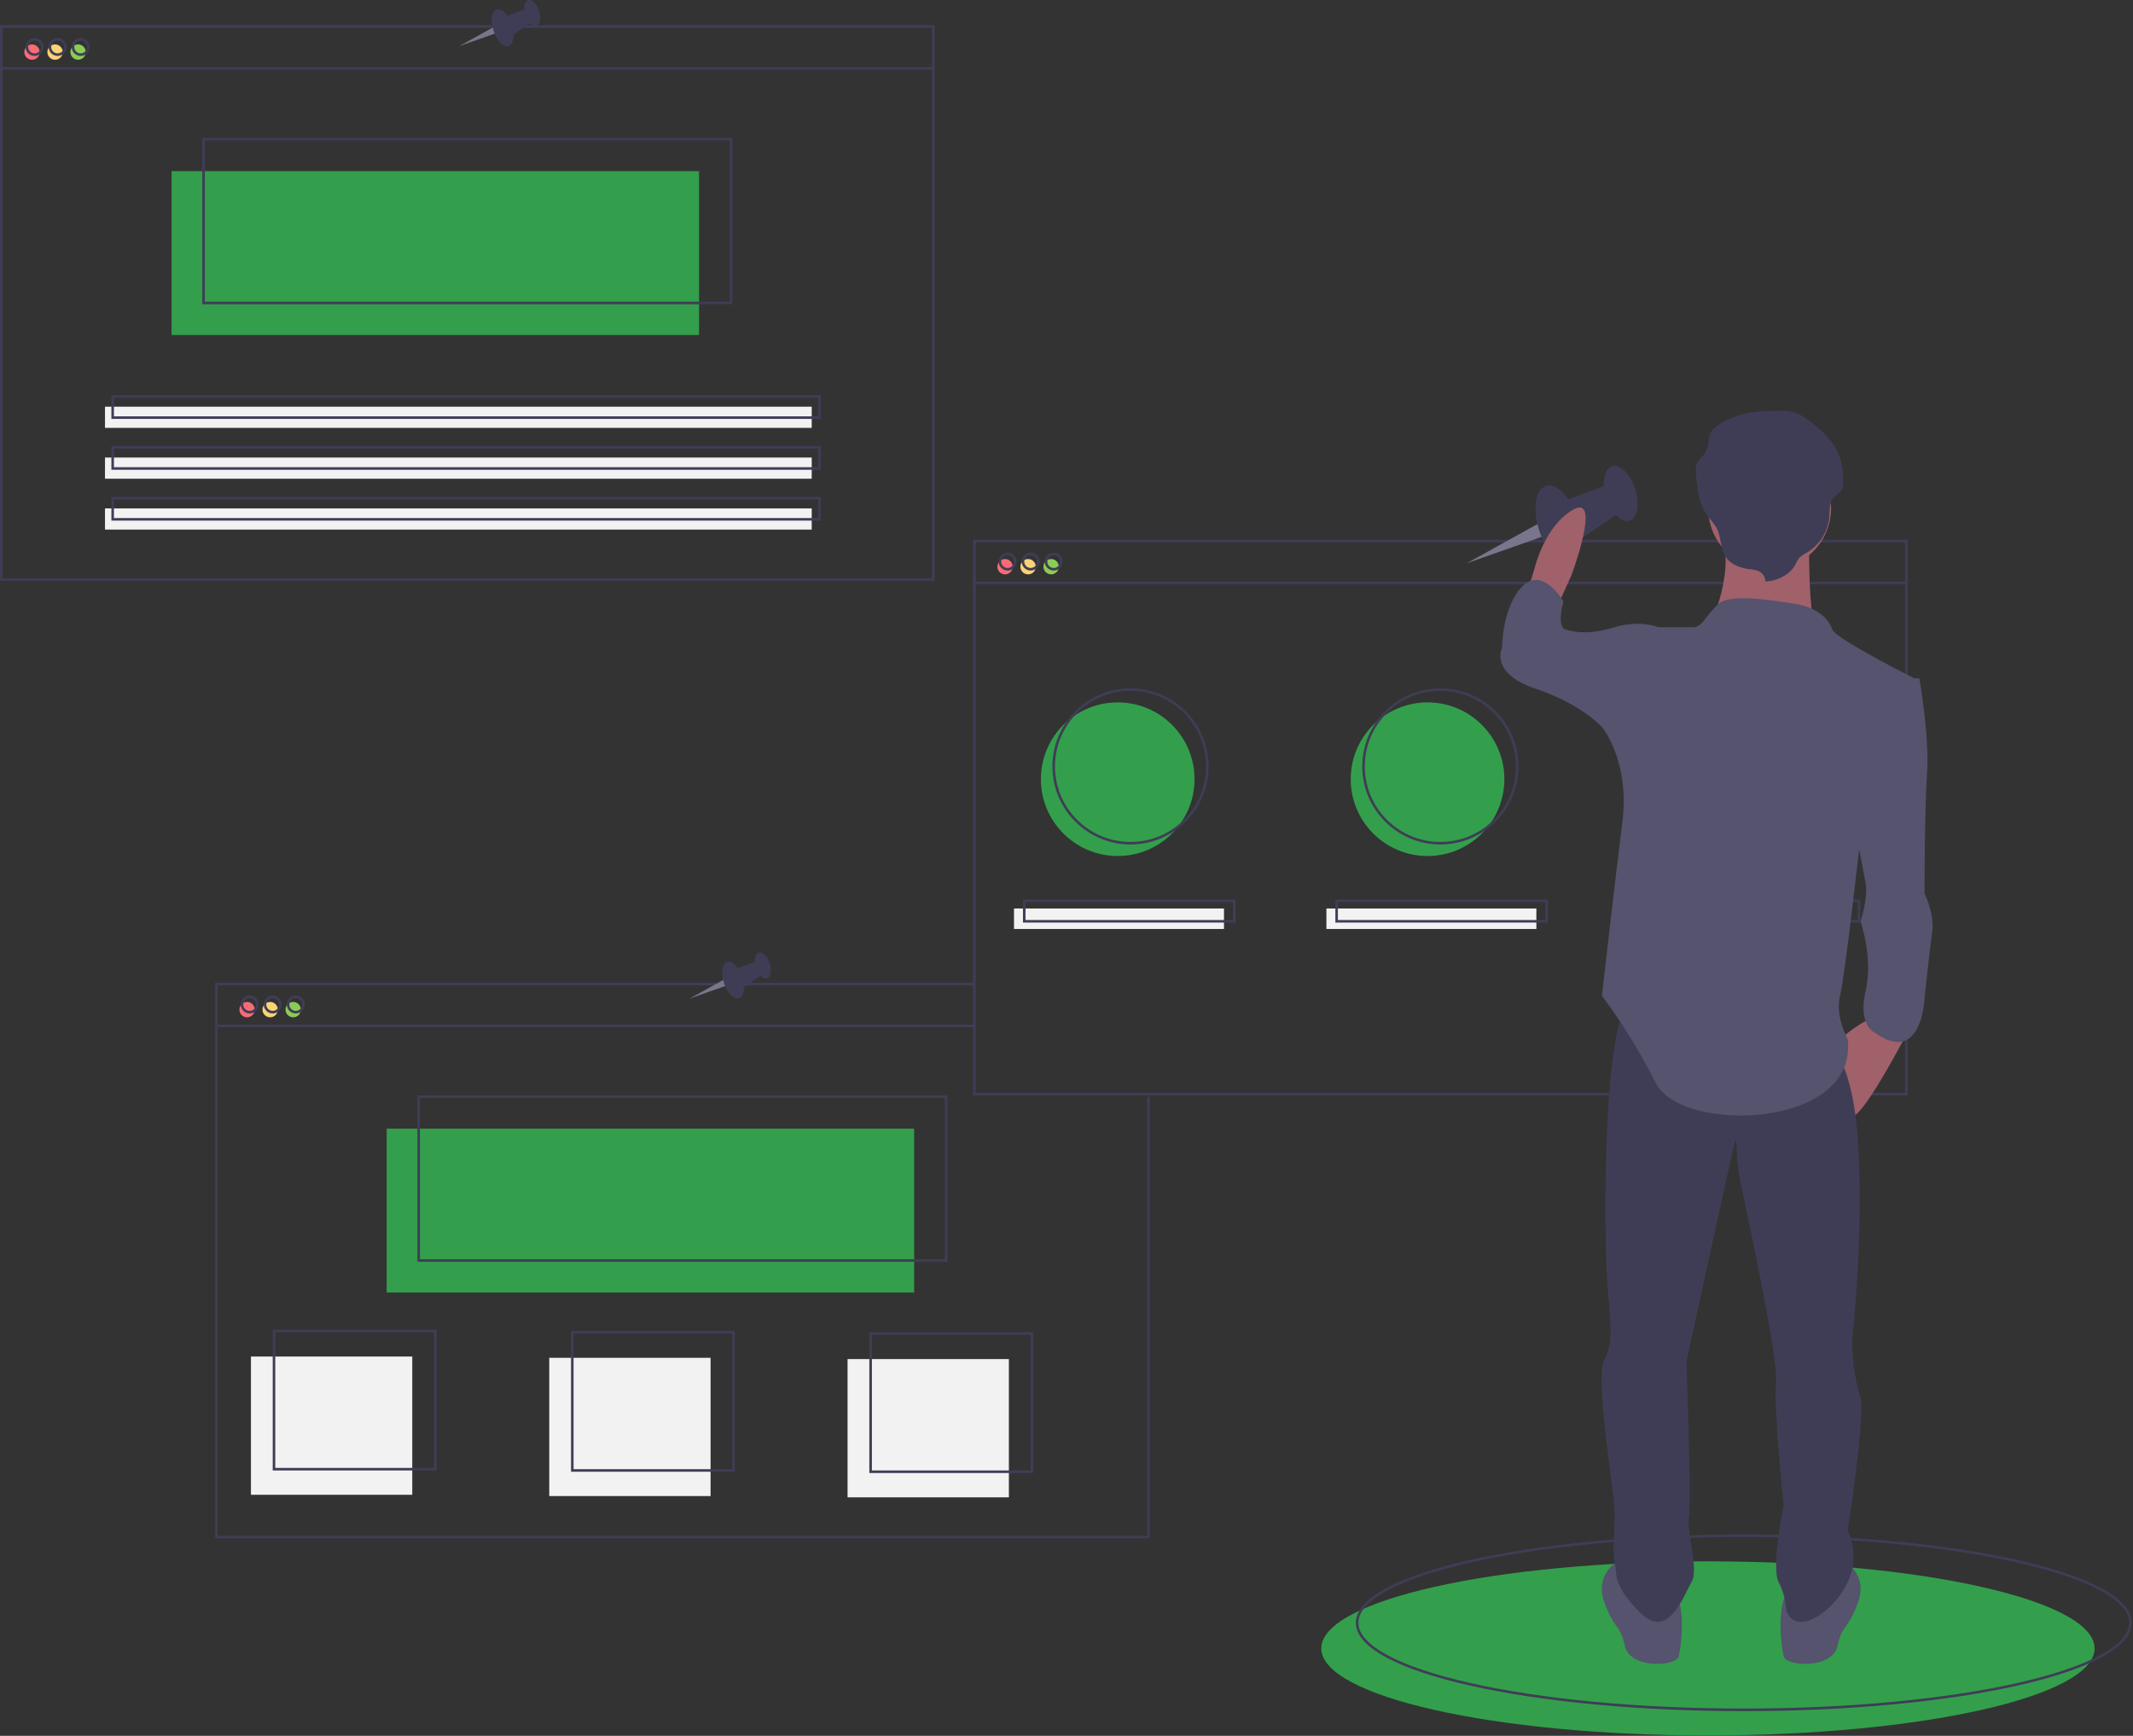 <svg width="833" height="678" viewBox="0 0 833 678" fill="none" xmlns="http://www.w3.org/2000/svg">
<rect x="0" y="0" width="833" height="678" fill="#333333" stroke="none"/>
<g clip-path="url(#clip0)">
<path d="M667 677.845C750.395 677.845 818 662.622 818 643.845C818 625.067 750.395 609.845 667 609.845C583.605 609.845 516 625.067 516 643.845C516 662.622 583.605 677.845 667 677.845Z" fill="#339F4C"/>
<path d="M681 667.845C764.395 667.845 832 652.622 832 633.845C832 615.067 764.395 599.845 681 599.845C597.605 599.845 530 615.067 530 633.845C530 652.622 597.605 667.845 681 667.845Z" stroke="#3F3D56" stroke-miterlimit="10"/>
<path d="M436.5 334.345C453.069 334.345 466.5 320.913 466.5 304.345C466.5 287.776 453.069 274.345 436.5 274.345C419.931 274.345 406.5 287.776 406.5 304.345C406.5 320.913 419.931 334.345 436.5 334.345Z" fill="#339F4C"/>
<path d="M557.5 334.345C574.069 334.345 587.5 320.913 587.5 304.345C587.5 287.776 574.069 274.345 557.5 274.345C540.931 274.345 527.5 287.776 527.5 304.345C527.5 320.913 540.931 334.345 557.5 334.345Z" fill="#339F4C"/>
<path d="M678.5 334.345C695.069 334.345 708.5 320.913 708.5 304.345C708.5 287.776 695.069 274.345 678.5 274.345C661.931 274.345 648.5 287.776 648.5 304.345C648.5 320.913 661.931 334.345 678.5 334.345Z" fill="#4285F4"/>
<path d="M12.5 23.345C14.157 23.345 15.5 22.002 15.5 20.345C15.5 18.688 14.157 17.345 12.5 17.345C10.843 17.345 9.5 18.688 9.5 20.345C9.5 22.002 10.843 23.345 12.5 23.345Z" fill="#F86B75"/>
<path d="M21.5 23.345C23.157 23.345 24.5 22.002 24.5 20.345C24.5 18.688 23.157 17.345 21.5 17.345C19.843 17.345 18.5 18.688 18.5 20.345C18.5 22.002 19.843 23.345 21.5 23.345Z" fill="#FAD375"/>
<path d="M30.5 23.345C32.157 23.345 33.5 22.002 33.5 20.345C33.5 18.688 32.157 17.345 30.5 17.345C28.843 17.345 27.5 18.688 27.5 20.345C27.5 22.002 28.843 23.345 30.5 23.345Z" fill="#8BCC55"/>
<path d="M273 66.845H67V130.845H273V66.845Z" fill="#339F4C"/>
<path d="M364.5 10.345H0.5V226.345H364.5V10.345Z" stroke="#3F3D56" stroke-miterlimit="10"/>
<path d="M0.5 26.703H364.5" stroke="#3F3D56" stroke-miterlimit="10"/>
<path d="M13.5 21.345C15.157 21.345 16.5 20.002 16.5 18.345C16.5 16.688 15.157 15.345 13.5 15.345C11.843 15.345 10.5 16.688 10.5 18.345C10.5 20.002 11.843 21.345 13.5 21.345Z" stroke="#3F3D56" stroke-miterlimit="10"/>
<path d="M22.5 21.345C24.157 21.345 25.5 20.002 25.5 18.345C25.5 16.688 24.157 15.345 22.5 15.345C20.843 15.345 19.5 16.688 19.5 18.345C19.5 20.002 20.843 21.345 22.5 21.345Z" stroke="#3F3D56" stroke-miterlimit="10"/>
<path d="M31.5 21.345C33.157 21.345 34.5 20.002 34.5 18.345C34.5 16.688 33.157 15.345 31.5 15.345C29.843 15.345 28.5 16.688 28.5 18.345C28.5 20.002 29.843 21.345 31.5 21.345Z" stroke="#3F3D56" stroke-miterlimit="10"/>
<path d="M285.5 54.345H79.5V118.345H285.5V54.345Z" stroke="#3F3D56" stroke-miterlimit="10"/>
<path d="M317 158.845H41V167.12H317V158.845Z" fill="#F2F2F2"/>
<path d="M317 178.707H41V186.983H317V178.707Z" fill="#F2F2F2"/>
<path d="M317 198.569H41V206.845H317V198.569Z" fill="#F2F2F2"/>
<path d="M320 154.845H44V163.12H320V154.845Z" stroke="#3F3D56" stroke-miterlimit="10"/>
<path d="M320 174.707H44V182.983H320V174.707Z" stroke="#3F3D56" stroke-miterlimit="10"/>
<path d="M320 194.569H44V202.845H320V194.569Z" stroke="#3F3D56" stroke-miterlimit="10"/>
<path d="M96.5 397.345C98.157 397.345 99.5 396.001 99.5 394.345C99.5 392.688 98.157 391.345 96.5 391.345C94.843 391.345 93.5 392.688 93.5 394.345C93.5 396.001 94.843 397.345 96.5 397.345Z" fill="#F86B75"/>
<path d="M105.5 397.345C107.157 397.345 108.5 396.001 108.5 394.345C108.5 392.688 107.157 391.345 105.5 391.345C103.843 391.345 102.5 392.688 102.5 394.345C102.5 396.001 103.843 397.345 105.5 397.345Z" fill="#FAD375"/>
<path d="M114.5 397.345C116.157 397.345 117.5 396.001 117.5 394.345C117.5 392.688 116.157 391.345 114.5 391.345C112.843 391.345 111.5 392.688 111.5 394.345C111.5 396.001 112.843 397.345 114.5 397.345Z" fill="#8BCC55"/>
<path d="M357 440.845H151V504.845H357V440.845Z" fill="#339F4C"/>
<path d="M448.5 428.345V600.345H84.5V384.345H380.5" stroke="#3F3D56" stroke-miterlimit="10"/>
<path d="M84.5 400.703H381" stroke="#3F3D56" stroke-miterlimit="10"/>
<path d="M97.5 395.345C99.157 395.345 100.5 394.001 100.5 392.345C100.5 390.688 99.157 389.345 97.5 389.345C95.843 389.345 94.5 390.688 94.5 392.345C94.5 394.001 95.843 395.345 97.5 395.345Z" stroke="#3F3D56" stroke-miterlimit="10"/>
<path d="M106.5 395.345C108.157 395.345 109.5 394.001 109.5 392.345C109.5 390.688 108.157 389.345 106.5 389.345C104.843 389.345 103.5 390.688 103.5 392.345C103.5 394.001 104.843 395.345 106.5 395.345Z" stroke="#3F3D56" stroke-miterlimit="10"/>
<path d="M115.5 395.345C117.157 395.345 118.5 394.001 118.5 392.345C118.5 390.688 117.157 389.345 115.5 389.345C113.843 389.345 112.5 390.688 112.5 392.345C112.5 394.001 113.843 395.345 115.5 395.345Z" stroke="#3F3D56" stroke-miterlimit="10"/>
<path d="M369.5 428.345H163.5V492.345H369.5V428.345Z" stroke="#3F3D56" stroke-miterlimit="10"/>
<path d="M392.5 224.345C394.157 224.345 395.5 223.001 395.5 221.345C395.5 219.688 394.157 218.345 392.5 218.345C390.843 218.345 389.5 219.688 389.5 221.345C389.5 223.001 390.843 224.345 392.5 224.345Z" fill="#F86B75"/>
<path d="M401.5 224.345C403.157 224.345 404.5 223.001 404.5 221.345C404.5 219.688 403.157 218.345 401.5 218.345C399.843 218.345 398.5 219.688 398.5 221.345C398.5 223.001 399.843 224.345 401.5 224.345Z" fill="#FAD375"/>
<path d="M410.5 224.345C412.157 224.345 413.5 223.001 413.5 221.345C413.5 219.688 412.157 218.345 410.5 218.345C408.843 218.345 407.5 219.688 407.5 221.345C407.5 223.001 408.843 224.345 410.5 224.345Z" fill="#8BCC55"/>
<path d="M744.5 211.345H380.5V427.345H744.5V211.345Z" stroke="#3F3D56" stroke-miterlimit="10"/>
<path d="M380.5 227.703H744.5" stroke="#3F3D56" stroke-miterlimit="10"/>
<path d="M393.5 222.345C395.157 222.345 396.5 221.001 396.5 219.345C396.5 217.688 395.157 216.345 393.5 216.345C391.843 216.345 390.5 217.688 390.5 219.345C390.5 221.001 391.843 222.345 393.5 222.345Z" stroke="#3F3D56" stroke-miterlimit="10"/>
<path d="M402.5 222.345C404.157 222.345 405.5 221.001 405.5 219.345C405.5 217.688 404.157 216.345 402.5 216.345C400.843 216.345 399.5 217.688 399.5 219.345C399.5 221.001 400.843 222.345 402.5 222.345Z" stroke="#3F3D56" stroke-miterlimit="10"/>
<path d="M411.5 222.345C413.157 222.345 414.5 221.001 414.5 219.345C414.5 217.688 413.157 216.345 411.5 216.345C409.843 216.345 408.5 217.688 408.5 219.345C408.5 221.001 409.843 222.345 411.5 222.345Z" stroke="#3F3D56" stroke-miterlimit="10"/>
<path d="M441.5 329.345C458.069 329.345 471.5 315.913 471.5 299.345C471.5 282.776 458.069 269.345 441.5 269.345C424.931 269.345 411.5 282.776 411.5 299.345C411.5 315.913 424.931 329.345 441.5 329.345Z" stroke="#3F3D56" stroke-miterlimit="10"/>
<path d="M562.5 329.345C579.069 329.345 592.5 315.913 592.5 299.345C592.5 282.776 579.069 269.345 562.5 269.345C545.931 269.345 532.5 282.776 532.5 299.345C532.5 315.913 545.931 329.345 562.5 329.345Z" stroke="#3F3D56" stroke-miterlimit="10"/>
<path d="M683.5 329.345C700.069 329.345 713.5 315.913 713.5 299.345C713.5 282.776 700.069 269.345 683.5 269.345C666.931 269.345 653.5 282.776 653.5 299.345C653.5 315.913 666.931 329.345 683.5 329.345Z" stroke="#3F3D56" stroke-miterlimit="10"/>
<path d="M478 354.845H396V362.845H478V354.845Z" fill="#F2F2F2"/>
<path d="M600 354.845H518V362.845H600V354.845Z" fill="#F2F2F2"/>
<path d="M722 354.845H640V362.845H722V354.845Z" fill="#F2F2F2"/>
<path d="M482 351.845H400V359.845H482V351.845Z" stroke="#3F3D56" stroke-miterlimit="10"/>
<path d="M604 351.845H522V359.845H604V351.845Z" stroke="#3F3D56" stroke-miterlimit="10"/>
<path d="M726 351.845H644V359.845H726V351.845Z" stroke="#3F3D56" stroke-miterlimit="10"/>
<path d="M161 529.845H98V583.845H161V529.845Z" fill="#F2F2F2"/>
<path d="M277.5 530.345H214.5V584.345H277.5V530.345Z" fill="#F2F2F2"/>
<path d="M394 530.845H331V584.845H394V530.845Z" fill="#F2F2F2"/>
<path d="M170 519.845H107V573.845H170V519.845Z" stroke="#3F3D56" stroke-miterlimit="10"/>
<path d="M286.5 520.345H223.5V574.345H286.5V520.345Z" stroke="#3F3D56" stroke-miterlimit="10"/>
<path d="M403 520.845H340V574.845H403V520.845Z" stroke="#3F3D56" stroke-miterlimit="10"/>
<path d="M600.786 204.492L572.726 220.039L602.65 209.483L600.786 204.492Z" fill="#79758C"/>
<path d="M613.433 219.789C617.545 218.453 618.697 210.654 616.006 202.37C613.315 194.085 607.8 188.452 603.688 189.787C599.576 191.123 598.423 198.922 601.114 207.207C603.805 215.491 609.32 221.125 613.433 219.789Z" fill="#3F3D56"/>
<path d="M636.405 203.354C639.507 202.346 640.482 196.787 638.582 190.937C636.682 185.087 632.627 181.162 629.524 182.17C626.422 183.177 625.447 188.737 627.347 194.586C629.247 200.436 633.303 204.361 636.405 203.354Z" fill="#3F3D56"/>
<path d="M610.365 195.681L628.977 188.961L632.933 199.919L614.919 212.087L610.365 195.681Z" fill="#3F3D56"/>
<path d="M608.585 235.969L613.585 224.969C613.585 224.969 625.585 192.969 614.585 198.969C603.585 204.969 599.585 220.969 599.585 220.969L596.585 230.969L608.585 235.969Z" fill="#A0616A"/>
<path d="M745.585 401.969C745.585 401.969 728.585 434.969 723.585 435.969C718.585 436.969 718.585 405.969 718.585 405.969C718.585 405.969 728.585 396.969 732.585 397.969C736.585 398.969 745.585 401.969 745.585 401.969Z" fill="#A0616A"/>
<path d="M720.585 609.969C720.585 609.969 729.585 614.969 725.585 625.969C721.585 636.969 719.585 633.969 717.585 642.969C715.585 651.969 697.585 650.969 696.585 646.969C695.585 642.969 693.585 626.969 698.585 620.969C703.585 614.969 720.585 609.969 720.585 609.969Z" fill="#55536E"/>
<path d="M631.585 609.969C631.585 609.969 622.585 614.969 626.585 625.969C630.585 636.969 632.585 633.969 634.585 642.969C636.585 651.969 654.585 650.969 655.585 646.969C656.585 642.969 658.585 626.969 653.585 620.969C648.585 614.969 631.585 609.969 631.585 609.969Z" fill="#55536E"/>
<path d="M715.585 409.969C715.585 409.969 723.585 414.969 725.585 445.969C727.585 476.969 724.585 511.969 723.585 519.969C722.585 527.969 724.585 539.969 726.585 545.969C728.585 551.969 721.585 597.969 721.585 597.969C723.061 601.096 723.826 604.511 723.826 607.969C723.826 611.426 723.061 614.841 721.585 617.969C716.585 628.969 701.585 639.969 697.585 628.969C697.375 625.131 696.353 621.381 694.585 617.969C691.585 611.969 696.585 587.969 696.585 587.969C696.585 587.969 692.585 549.969 693.585 539.969C694.585 529.969 681.585 470.969 679.585 460.969C677.585 450.969 678.585 442.969 677.585 445.969C676.585 448.969 658.585 531.969 658.585 531.969C658.585 531.969 660.585 584.969 659.585 591.969C658.585 598.969 663.585 612.969 660.585 617.969C657.585 622.969 651.585 640.969 640.585 629.969C629.585 618.969 631.585 614.969 630.585 609.969C629.585 604.969 630.585 598.969 630.585 590.969C630.585 582.969 622.585 537.969 626.585 530.969C630.585 523.969 628.585 514.969 627.585 498.969C626.585 482.969 625.585 405.969 635.585 391.969C645.585 377.969 715.585 409.969 715.585 409.969Z" fill="#3F3D56"/>
<path d="M691.085 222.469C704.34 222.469 715.085 211.723 715.085 198.469C715.085 185.214 704.34 174.469 691.085 174.469C677.83 174.469 667.085 185.214 667.085 198.469C667.085 211.723 677.83 222.469 691.085 222.469Z" fill="#A0616A"/>
<path d="M706.585 207.969C706.585 207.969 705.585 243.969 710.585 249.969C715.585 255.969 667.585 244.969 667.585 244.969C667.585 244.969 678.585 221.969 671.585 206.969C664.585 191.969 706.585 207.969 706.585 207.969Z" fill="#A0616A"/>
<path d="M715.585 245.969C715.585 245.969 713.585 237.969 701.585 235.969C689.585 233.969 675.394 231.969 670.989 235.969C666.585 239.969 664.585 244.969 661.585 244.969H647.585L625.585 283.969C625.585 283.969 636.585 296.969 633.585 320.969C630.585 344.969 625.585 388.969 625.585 388.969C633.602 399.641 640.631 411.022 646.585 422.969C656.585 442.969 725.585 440.969 721.585 405.969C721.585 405.969 716.585 396.969 718.585 388.969C720.585 380.969 726.585 326.969 726.585 326.969L749.585 265.969C749.585 265.969 717.585 249.969 715.585 245.969Z" fill="#55536E"/>
<path d="M742.585 264.969H749.585C749.585 264.969 753.585 287.969 752.585 301.969C751.585 315.969 751.585 348.969 751.585 348.969C751.585 348.969 755.585 356.969 754.585 363.969C753.585 370.969 751.585 389.969 751.585 389.969C751.585 389.969 750.585 416.969 731.585 402.969C731.585 402.969 725.585 399.969 728.585 386.969C731.585 373.969 726.585 359.969 726.585 359.969C726.585 359.969 729.585 350.969 728.585 344.969C727.585 338.969 723.585 319.969 723.585 319.969L742.585 264.969Z" fill="#55536E"/>
<path d="M652.585 247.969L647.585 244.969C647.585 244.969 640.585 241.969 630.585 244.969C620.585 247.969 615.585 246.969 611.585 245.969C607.585 244.969 610.585 234.969 610.585 234.969C610.585 234.969 602.585 220.969 594.585 228.969C586.585 236.969 586.585 252.969 586.585 252.969C586.585 252.969 581.585 262.969 599.585 268.969C617.585 274.969 625.585 283.969 625.585 283.969H645.585L652.585 247.969Z" fill="#55536E"/>
<path d="M689.458 227.116C689.428 226.224 689.14 225.36 688.63 224.627C688.12 223.895 687.409 223.325 686.583 222.986C685.479 222.61 684.33 222.383 683.166 222.311C679.761 221.872 676.258 220.623 674.274 218.022C671.633 214.558 672.355 209.713 670.238 205.952C669.253 204.472 668.176 203.056 667.011 201.712C663.317 196.768 662.666 190.457 662.329 184.452C662.164 183.235 662.304 181.996 662.736 180.846C663.37 179.812 664.138 178.865 665.018 178.03C666.51 176.297 667.315 174.076 667.281 171.789C667.173 167.139 673.827 164.014 678.539 162.408C683.252 160.802 688.363 160.546 693.384 160.478C696.27 160.439 699.249 160.473 701.902 161.527C703.428 162.19 704.863 163.045 706.173 164.07C711.733 168.14 716.955 173.144 718.821 179.476C719.553 182.367 719.894 185.343 719.834 188.325C719.923 189.251 719.787 190.185 719.438 191.048C718.771 192.389 717.198 193.116 716.181 194.254C714.282 196.379 714.62 199.454 714.379 202.204C714.071 205.039 713.101 207.763 711.548 210.155C709.994 212.548 707.901 214.542 705.435 215.976C704.411 216.478 703.469 217.129 702.638 217.91C702.012 218.739 701.494 219.644 701.095 220.603C699.095 224.44 694.055 226.98 689.458 227.116Z" fill="#3F3D56"/>
<path d="M192.598 10.671L179.278 18.05L193.483 13.04L192.598 10.671Z" fill="#79758C"/>
<path d="M198.601 17.932C200.553 17.298 201.1 13.596 199.823 9.663C198.545 5.731 195.927 3.057 193.976 3.691C192.024 4.325 191.477 8.027 192.754 11.959C194.031 15.892 196.649 18.566 198.601 17.932Z" fill="#3F3D56"/>
<path d="M209.506 10.13C210.978 9.652 211.441 7.013 210.539 4.237C209.637 1.46 207.712 -0.403 206.24 0.075C204.767 0.553 204.304 3.192 205.206 5.969C206.108 8.746 208.033 10.609 209.506 10.13Z" fill="#3F3D56"/>
<path d="M197.145 6.488L205.98 3.299L207.858 8.5L199.307 14.276L197.145 6.488Z" fill="#3F3D56"/>
<path d="M282.598 382.671L269.278 390.05L283.483 385.04L282.598 382.671Z" fill="#79758C"/>
<path d="M288.601 389.932C290.553 389.298 291.1 385.596 289.823 381.663C288.545 377.731 285.927 375.057 283.975 375.691C282.024 376.325 281.477 380.027 282.754 383.959C284.031 387.892 286.649 390.566 288.601 389.932Z" fill="#3F3D56"/>
<path d="M299.506 382.13C300.978 381.652 301.441 379.013 300.539 376.237C299.637 373.46 297.712 371.597 296.24 372.075C294.767 372.553 294.304 375.192 295.206 377.969C296.108 380.746 298.033 382.609 299.506 382.13Z" fill="#3F3D56"/>
<path d="M287.145 378.488L295.98 375.299L297.858 380.5L289.307 386.276L287.145 378.488Z" fill="#3F3D56"/>
</g>
<defs>
<clipPath id="clip0">
<rect width="832.5" height="677.845" fill="white"/>
</clipPath>
</defs>
</svg>
